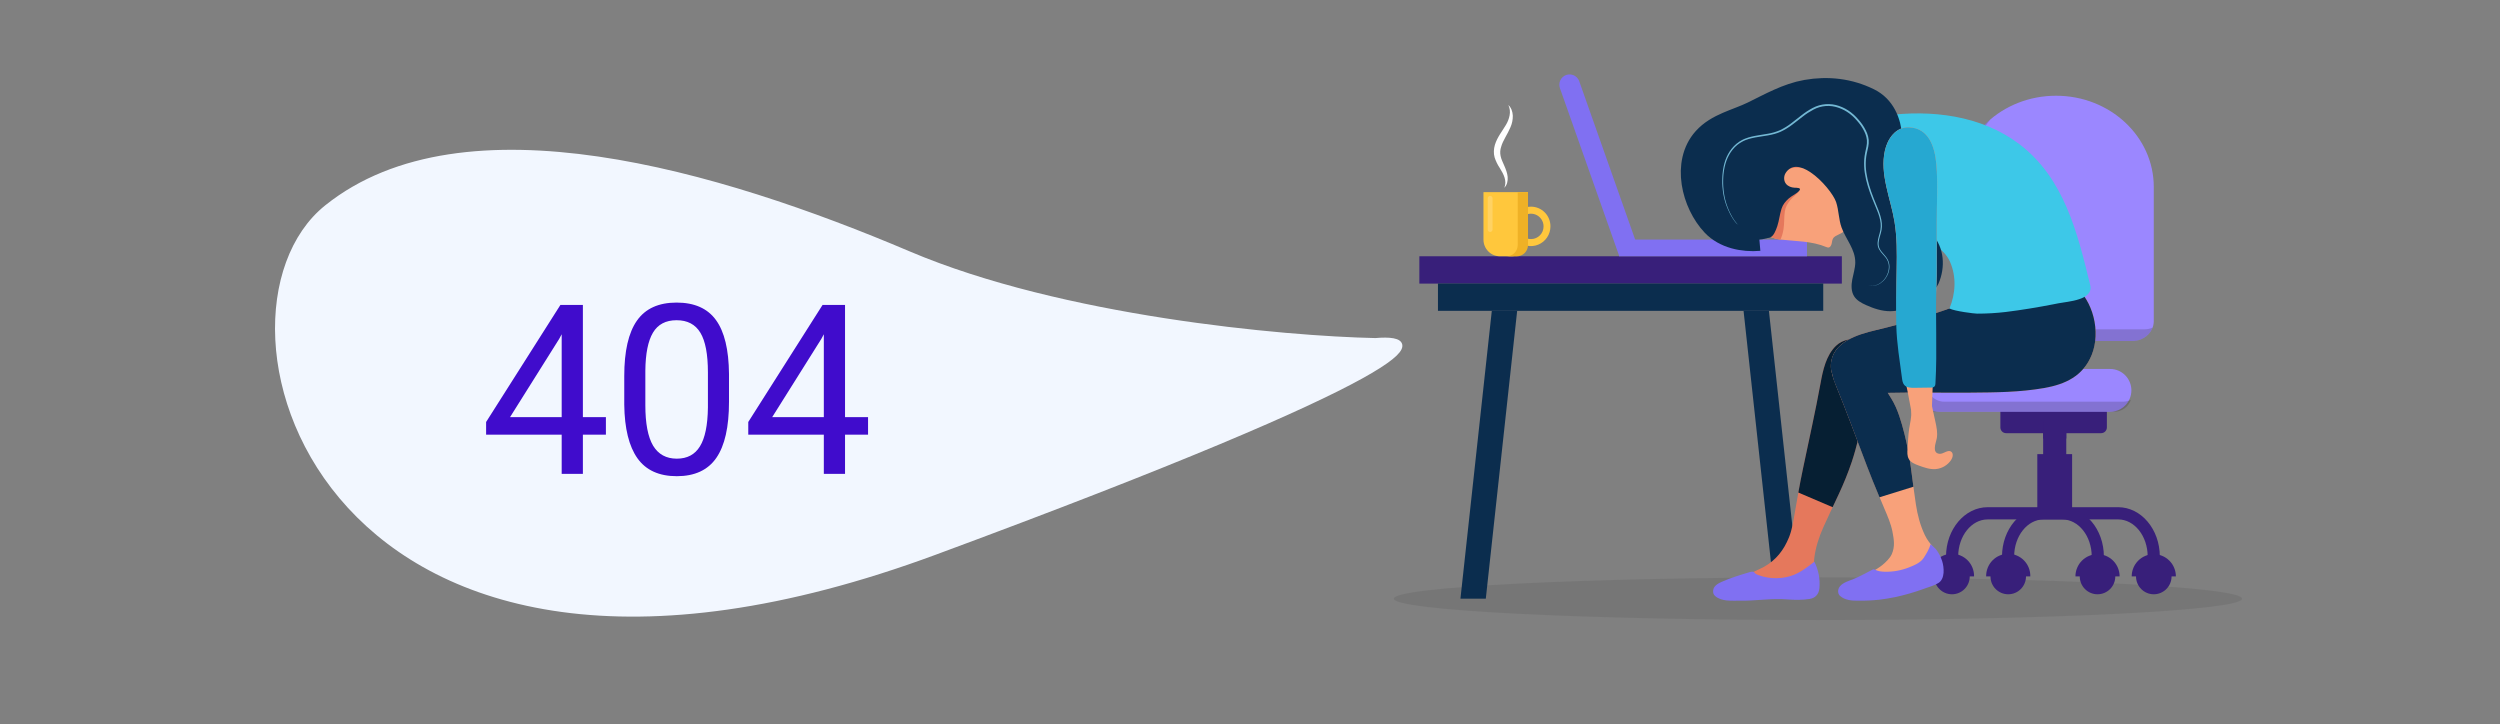 <svg width="504" height="146" viewBox="0 0 504 146" fill="none" xmlns="http://www.w3.org/2000/svg">
<rect x="0" y="0" width="504" height="146" fill="#808080" stroke="none"/>
<g clip-path="url(#clip0)">
<path opacity="0.1" d="M281 120.697C281 123.073 319.287 125 366.501 125C413.715 125 452 123.073 452 120.697C452 118.322 413.713 116.395 366.501 116.395C319.288 116.395 281 118.322 281 120.697Z" fill="#231F20"/>
<path d="M411.899 88.406H416.561V66.25H411.899V88.406Z" fill="#381F7A"/>
<path d="M404.433 87.328H423.587C424.228 87.328 424.747 86.806 424.747 86.162V79.865C424.747 79.221 424.228 78.698 423.587 78.698H404.433C403.793 78.698 403.273 79.221 403.273 79.865V86.162C403.273 86.806 403.793 87.328 404.433 87.328Z" fill="#381F7A"/>
<path d="M390.856 83.013H425.398C427.767 83.013 429.688 81.081 429.688 78.698V78.697C429.688 76.314 427.767 74.383 425.398 74.383H390.856C388.487 74.383 386.566 76.314 386.566 78.697V78.698C386.566 81.081 388.487 83.013 390.856 83.013Z" fill="#9B87FF"/>
<path opacity="0.2" d="M388.61 74.769C388.483 75.141 388.417 75.53 388.417 75.923V77.408C388.417 78.355 388.791 79.264 389.457 79.934C390.123 80.604 391.027 80.981 391.969 80.981H427.987C428.545 80.981 429.095 80.847 429.592 80.592C429.353 81.297 428.901 81.909 428.299 82.343C427.696 82.776 426.974 83.01 426.234 83.01H390.22C389.753 83.011 389.29 82.919 388.859 82.739C388.427 82.56 388.035 82.297 387.704 81.965C387.374 81.633 387.112 81.239 386.934 80.805C386.755 80.371 386.663 79.906 386.664 79.436V77.958C386.663 77.297 386.844 76.649 387.188 76.086C387.531 75.523 388.024 75.067 388.61 74.769Z" fill="#231F20"/>
<path d="M411.899 96.733H416.561V84.804H411.899V96.733Z" fill="#381F7A"/>
<path d="M410.723 103.481H417.737V91.552H410.723V103.481Z" fill="#381F7A"/>
<path d="M403.604 112.191H406.054C406.054 108.068 408.724 104.715 412 104.715H427.024C430.304 104.715 432.97 108.07 432.97 112.191H435.42C435.42 106.709 431.65 102.249 427.019 102.249H412.005C407.373 102.249 403.604 106.71 403.604 112.191Z" fill="#381F7A"/>
<path d="M392.319 112.191H394.77C394.77 108.068 397.44 104.715 400.716 104.715H415.744C419.026 104.715 421.69 108.07 421.69 112.191H424.142C424.142 106.709 420.371 102.249 415.739 102.249H400.721C396.089 102.249 392.319 106.71 392.319 112.191Z" fill="#381F7A"/>
<path d="M399.092 68.74H429.911C432.28 68.74 434.201 66.947 434.201 64.736V37.685C434.201 27.532 425.381 19.3 414.502 19.3C403.626 19.3 394.804 27.532 394.804 37.685V64.736C394.802 66.947 396.722 68.74 399.092 68.74Z" fill="#9B87FF"/>
<path d="M434.204 119.806C436.183 119.806 437.788 118.193 437.788 116.202C437.788 114.212 436.183 112.598 434.204 112.598C432.225 112.598 430.621 114.212 430.621 116.202C430.621 118.193 432.225 119.806 434.204 119.806Z" fill="#381F7A"/>
<path d="M438.658 116.204C438.658 115.016 438.189 113.877 437.353 113.037C436.518 112.197 435.385 111.725 434.204 111.725C433.023 111.725 431.89 112.197 431.055 113.037C430.22 113.877 429.75 115.016 429.75 116.204" fill="#381F7A"/>
<path d="M422.861 119.806C424.841 119.806 426.445 118.193 426.445 116.202C426.445 114.212 424.841 112.598 422.861 112.598C420.882 112.598 419.278 114.212 419.278 116.202C419.278 118.193 420.882 119.806 422.861 119.806Z" fill="#381F7A"/>
<path d="M427.315 116.204C427.315 115.016 426.846 113.877 426.011 113.037C425.175 112.197 424.043 111.725 422.861 111.725C421.68 111.725 420.547 112.197 419.712 113.037C418.877 113.877 418.408 115.016 418.408 116.204" fill="#381F7A"/>
<path d="M404.86 119.806C406.839 119.806 408.443 118.193 408.443 116.202C408.443 114.212 406.839 112.598 404.86 112.598C402.881 112.598 401.276 114.212 401.276 116.202C401.276 118.193 402.881 119.806 404.86 119.806Z" fill="#381F7A"/>
<path d="M409.313 116.204C409.324 115.609 409.217 115.018 408.998 114.465C408.779 113.912 408.453 113.409 408.038 112.984C407.623 112.56 407.129 112.223 406.583 111.993C406.038 111.762 405.452 111.644 404.86 111.644C404.269 111.644 403.683 111.762 403.138 111.993C402.592 112.223 402.097 112.56 401.683 112.984C401.268 113.409 400.942 113.912 400.723 114.465C400.504 115.018 400.397 115.609 400.407 116.204" fill="#381F7A"/>
<path d="M393.518 119.806C395.497 119.806 397.101 118.193 397.101 116.202C397.101 114.212 395.497 112.598 393.518 112.598C391.538 112.598 389.934 114.212 389.934 116.202C389.934 118.193 391.538 119.806 393.518 119.806Z" fill="#381F7A"/>
<path d="M397.971 116.204C397.982 115.609 397.875 115.018 397.656 114.465C397.437 113.912 397.11 113.409 396.696 112.984C396.281 112.56 395.787 112.223 395.241 111.993C394.695 111.762 394.11 111.644 393.518 111.644C392.927 111.644 392.341 111.762 391.795 111.993C391.25 112.223 390.755 112.56 390.341 112.984C389.926 113.409 389.6 113.912 389.381 114.465C389.162 115.018 389.055 115.609 389.065 116.204" fill="#381F7A"/>
<path opacity="0.2" d="M401.298 24.041C398.687 27.161 397.131 31.081 397.131 35.343V62.394C397.131 64.605 399.051 66.397 401.421 66.397H432.24C432.828 66.398 433.41 66.285 433.955 66.064C433.374 67.621 431.779 68.74 429.911 68.74H399.092C396.722 68.74 394.802 66.947 394.802 64.736V37.685C394.802 32.273 397.31 27.406 401.298 24.041Z" fill="#231F20"/>
<path d="M286.141 57.175L371.317 57.175V51.664L286.141 51.664V57.175Z" fill="#381F7A"/>
<path d="M289.891 62.662L367.566 62.662V57.151L289.891 57.151V62.662Z" fill="#0B2D4E"/>
<path d="M362.936 120.697H357.824L351.501 62.662H356.613L362.936 120.697Z" fill="#0B2D4E"/>
<path d="M294.425 120.697H299.537L305.86 62.662H300.748L294.425 120.697Z" fill="#0B2D4E"/>
<path d="M361.013 120.274C361.529 120.464 362.052 120.655 362.601 120.695C363.906 120.788 365.176 119.363 365.553 118.262C366.278 116.153 365.485 114.634 365.764 112.467C366.042 110.3 366.695 108.305 367.582 106.301C368.581 104.044 369.671 101.838 370.707 99.591C371.698 97.481 372.569 95.316 373.318 93.107C374.365 89.951 375.058 86.675 375.825 83.447C376.614 80.116 376.938 76.69 376.787 73.269C376.72 71.757 376.479 70.09 375.337 69.116C373.863 67.868 371.489 68.399 370.104 69.745C368.138 71.657 367.494 74.661 367.024 77.257C365.975 83.004 364.686 88.699 363.495 94.417C362.863 97.455 362.311 100.509 361.796 103.569C361.535 105.125 361.252 106.861 360.669 108.306C359.622 110.901 358.058 112.908 355.605 114.286C354.299 115.015 352.531 115.488 351.553 116.692C351.481 116.772 351.437 116.872 351.425 116.979C351.413 117.085 351.435 117.193 351.487 117.286C351.554 117.368 351.638 117.435 351.732 117.481C353.105 118.266 354.607 118.798 356.166 119.051C356.891 119.17 357.7 119.111 358.395 119.315C359.279 119.569 360.147 119.954 361.013 120.274Z" fill="#E5785C"/>
<path d="M369.457 102.25C369.876 101.366 370.296 100.481 370.707 99.591C371.698 97.481 372.569 95.316 373.318 93.107C374.365 89.951 375.058 86.675 375.825 83.447C376.614 80.116 376.938 76.69 376.787 73.269C376.72 71.757 376.479 70.09 375.337 69.116C373.863 67.868 371.489 68.399 370.104 69.745C368.138 71.657 367.494 74.661 367.024 77.257C365.975 83.004 364.686 88.699 363.495 94.417C363.157 96.039 362.84 97.665 362.544 99.297" fill="#061F33"/>
<path d="M412.137 56.453C406.668 56.773 401.405 59.033 396.329 60.968C390.394 63.234 384.316 65.103 378.135 66.562C374.509 67.421 369.333 68.962 369.107 73.527C368.889 77.895 374.01 79.451 377.615 79.295C384.191 79.003 390.773 79.207 397.352 79.149C402.261 79.108 407.203 79.075 412.056 78.23C416.34 77.485 419.967 75.821 421.694 71.521C423.543 66.918 422.025 60.566 418.08 57.485C417.148 56.755 415.931 56.496 414.745 56.439C413.876 56.397 413.005 56.402 412.137 56.453V56.453Z" fill="#F8A17A"/>
<path d="M390.998 112.849C390.467 110.683 388.982 109.84 388.047 107.868C387.112 105.897 386.581 103.865 386.244 101.696C385.866 99.257 385.589 96.81 385.247 94.358C384.941 92.044 384.505 89.748 383.941 87.483C383.328 85.085 382.591 82.435 381.283 80.336C379.72 77.823 378.13 75.325 376.552 72.819C376.117 72.137 375.682 71.444 375.076 70.916C373.133 69.227 370.547 70.394 369.655 72.582C368.91 74.405 369.391 75.905 370.09 77.621C372.312 83.017 374.296 88.505 376.39 93.956C377.499 96.852 378.684 99.72 379.904 102.57C380.525 104.019 381.224 105.633 381.515 107.164C381.821 108.768 382.073 110.18 381.37 111.744C381.009 112.542 380.166 113.348 379.495 113.902C379.077 114.231 378.637 114.531 378.178 114.801L375.053 116.733C374.721 116.919 374.416 117.149 374.145 117.417C374.011 117.552 373.905 117.713 373.834 117.89C373.764 118.068 373.73 118.258 373.734 118.448C373.771 118.931 374.142 119.335 374.574 119.548C375.218 119.865 375.842 119.86 376.518 119.706L388.265 117.025C388.8 116.902 389.344 116.777 389.825 116.512C390.974 115.874 391.277 113.981 390.998 112.849Z" fill="#F8A17A"/>
<path d="M385.744 98.126C385.58 96.871 385.422 95.616 385.247 94.358C384.941 92.044 384.505 89.748 383.941 87.483C383.328 85.085 382.591 82.435 381.283 80.336C381.048 79.957 380.809 79.581 380.571 79.202C386.165 79.069 391.761 79.202 397.355 79.155C402.264 79.114 407.206 79.081 412.057 78.236C416.343 77.491 419.97 75.827 421.697 71.527C423.546 66.924 422.028 60.572 418.083 57.49C417.151 56.761 415.934 56.502 414.747 56.445C413.874 56.402 412.999 56.407 412.127 56.459C406.658 56.779 401.395 59.039 396.319 60.973C390.383 63.239 384.305 65.109 378.124 66.568C374.499 67.427 369.323 68.967 369.097 73.532C369.06 74.147 369.146 74.763 369.349 75.344C369.509 76.127 369.752 76.89 370.074 77.621C372.296 83.017 374.28 88.505 376.374 93.956C377.183 96.069 378.033 98.166 378.908 100.252" fill="#0B2D4E"/>
<path d="M391.532 113.093C391.255 112.236 390.833 111.433 390.286 110.72C390.202 110.609 389.216 109.686 389.212 109.699C388.922 110.72 388.389 111.566 387.832 112.451C387.206 113.446 385.892 113.98 384.846 114.389C383.301 115 381.651 115.298 379.991 115.265C379.306 115.247 378.605 115.168 378 114.846C377.931 114.801 377.853 114.772 377.772 114.76C377.678 114.762 377.586 114.789 377.507 114.839C376.28 115.461 375.067 116.138 373.804 116.682C372.828 117.101 371.555 117.372 370.881 118.269C370.476 118.807 370.432 119.658 370.93 120.111C371.878 120.986 373.234 121.1 374.46 121.099C375.916 121.119 377.372 121.056 378.821 120.909C380.894 120.658 382.943 120.238 384.948 119.653C385.964 119.361 386.969 119.033 387.963 118.667C388.866 118.339 389.931 118.05 390.755 117.551C392.143 116.717 391.95 114.421 391.532 113.093Z" fill="#8070F2"/>
<path d="M365.77 113.239C363.935 114.656 362.365 115.921 360.017 116.372C358.807 116.605 357.567 116.625 356.351 116.43C355.73 116.329 355.121 116.169 354.531 115.953C354.288 115.876 354.061 115.759 353.858 115.606C353.688 115.46 353.658 115.297 353.394 115.256C353.157 115.237 352.92 115.271 352.697 115.355C350.785 115.925 348.864 116.497 347.042 117.325C346.532 117.557 346.013 117.826 345.675 118.273C345.271 118.812 345.229 119.662 345.725 120.115C347.04 121.317 349.06 121.071 350.685 121.1C353.875 121.16 357.111 120.584 360.288 120.84C361.802 120.961 363.3 120.986 364.826 120.747C366.002 120.559 366.681 119.77 366.791 118.596C366.963 116.749 366.609 114.891 365.77 113.239V113.239Z" fill="#8070F2"/>
<path d="M364.283 48.297H326.452V51.668H364.283V48.297Z" fill="#8070F2"/>
<path d="M330.347 50.277L318.376 16.384C318.285 16.127 318.145 15.89 317.963 15.687C317.781 15.485 317.561 15.32 317.316 15.203C317.071 15.085 316.805 15.018 316.534 15.004C316.263 14.99 315.992 15.03 315.736 15.121V15.121C315.22 15.306 314.798 15.689 314.562 16.187C314.327 16.685 314.298 17.256 314.482 17.776L326.454 51.668L330.347 50.277Z" fill="#8070F2"/>
<path d="M385.052 35.431C385.269 36.969 385.358 38.524 385.317 40.078C385.237 43.086 385.242 47.456 381.127 45.115C379.757 44.335 378.721 43.085 377.486 42.102C375.292 40.35 372.52 39.497 369.727 39.714C366.934 39.93 364.325 41.2 362.424 43.269C361.063 44.727 360.315 45.866 358.624 46.967C354.555 49.617 348.343 48.36 345.572 44.142C343.453 40.934 342.013 36.813 342.526 32.912C342.999 29.323 345.669 25.872 348.574 23.879C350.768 22.374 353.281 21.412 355.812 20.599C362.603 18.412 369.891 17.57 376.421 21.102C377.96 21.907 379.347 22.975 380.521 24.259C381.873 25.778 382.823 27.623 383.548 29.53C384.266 31.434 384.771 33.413 385.052 35.431V35.431Z" fill="#0B2D4E"/>
<path d="M375.962 37.408C374.815 38.187 373.767 39.275 372.85 40.05C372.626 40.263 372.365 40.434 372.081 40.556C371.133 40.896 370.153 40.056 369.268 39.444C368.453 38.882 367.548 38.47 366.82 37.767C366.092 37.064 365.565 35.935 365.856 34.962C365.948 34.659 365.88 34.825 366.108 34.636C366.913 33.965 367.748 33.259 368.549 32.518C371.568 33.414 374.382 35.044 375.962 37.408Z" fill="#E5785C"/>
<path d="M362.955 31.65C361.236 31.458 359.581 31.504 358.178 31.786C352.12 33.011 349.821 40.156 353.492 45.058C354.748 46.736 356.838 48.058 358.895 48.292C362.034 48.649 365.237 48.567 368.203 49.811C368.304 49.86 368.413 49.892 368.524 49.908C368.94 49.937 369.212 49.47 369.278 49.05C369.423 48.153 369.514 47.838 370.36 47.437C371.527 46.907 372.59 46.169 373.495 45.258C374.097 44.621 374.55 43.857 374.818 43.02C375.086 42.184 375.163 41.298 375.044 40.427C374.283 35.184 368.321 32.254 362.955 31.65Z" fill="#F8A17A"/>
<path d="M358.938 48.299H358.894C356.837 48.066 354.747 46.743 353.491 45.066C349.82 40.162 352.119 33.017 358.177 31.793C359.58 31.51 361.235 31.465 362.954 31.657C364.252 31.804 365.533 32.077 366.778 32.473C366.189 33.044 365.455 33.442 364.656 33.622C363.97 33.775 363.266 33.83 362.565 33.785C361.345 33.727 360.027 34.067 359.479 35.342C359.164 36.071 359.324 37.01 359.928 37.529C360.408 37.938 361.11 38.069 361.722 37.99C362.012 37.954 363.173 37.712 362.777 38.396C362.32 39.178 361.492 39.618 360.936 40.314C360.381 41.009 359.956 41.704 359.823 42.623C359.651 43.8 359.743 45.006 359.56 46.183C359.452 46.914 359.243 47.626 358.938 48.299V48.299Z" fill="#E5785C"/>
<path d="M414.003 61.337C414.347 61.271 414.689 61.202 415.033 61.135C416.856 60.771 422.129 60.533 421.384 57.466C418.818 46.926 416.134 35.88 407.055 29.025C399.383 23.236 389.303 22.065 380.015 23.311C378.166 23.56 376.343 24.04 374.693 24.931C370.743 27.063 368.287 31.144 366.025 35.037L378.281 41.565C381.239 43.14 384.237 44.736 386.788 46.944C388.874 48.75 391.941 50.081 393.111 52.75C394.453 55.813 394.248 59.168 393.011 62.191C394.051 62.742 398.045 63.231 398.577 63.23C400.507 63.234 402.435 63.123 404.352 62.896C407.588 62.495 410.813 61.958 414.003 61.337Z" fill="#3DC8E8"/>
<path d="M380.169 24.467C379.637 23.441 378.876 22.552 377.946 21.871C375.992 20.402 373.508 19.508 371.104 19.17C365.981 18.448 358.559 21.066 355.136 25.037C351.955 28.726 349.93 35.247 350.474 40.114C350.574 40.861 350.756 41.595 351.016 42.302C351.479 43.662 352.047 45.003 352.861 46.193C353.006 46.406 353.164 46.607 353.316 46.816C353.429 46.998 353.551 47.174 353.682 47.344C354.031 47.735 354.582 47.888 355.08 47.983C355.26 48.02 355.444 48.035 355.628 48.026C355.812 48.016 355.982 47.956 356.163 47.928C356.429 47.886 356.743 47.898 356.997 47.783C357.558 47.53 357.995 46.53 358.311 45.567C358.682 44.435 358.788 43.234 359.148 42.097C359.429 41.214 359.948 40.608 360.623 40.003C361.297 39.398 362.173 39.11 362.75 38.415C363.256 37.805 362.063 37.852 361.777 37.84C361.161 37.818 360.489 37.573 360.082 37.09C359.57 36.482 359.564 35.531 359.993 34.86C361.153 33.061 363.071 33.459 364.94 34.694C367.35 36.288 369.677 39.275 370.161 40.745C370.716 42.411 370.666 44.239 371.267 45.887C372.13 48.249 374.04 50.262 374.023 52.905C374.014 54.072 373.633 55.198 373.417 56.344C373.201 57.49 373.172 58.754 373.797 59.736C374.332 60.578 375.256 61.075 376.162 61.487C377.73 62.196 379.406 62.756 381.125 62.741C383.155 62.724 385.068 61.894 386.76 60.809C388.163 59.909 390.106 58.767 390.786 57.208C392.237 53.886 391.996 49.915 389.481 47.144C387.658 45.138 384.996 44.386 383.466 42.122C382.012 39.973 381.153 37.473 380.978 34.879C380.859 33.011 381.1 31.141 381.123 29.27C381.148 27.489 380.891 25.873 380.169 24.467Z" fill="#0B2D4E"/>
<path d="M352.112 46.708C351.722 46.497 351.352 46.25 351.007 45.971C350.666 45.685 350.348 45.373 350.057 45.036L349.844 44.778C349.807 44.736 349.775 44.691 349.742 44.645L349.642 44.511L349.543 44.377L349.449 44.239L349.356 44.1C349.324 44.053 349.292 44.008 349.263 43.954L349.089 43.67C349.03 43.575 348.978 43.476 348.923 43.378L348.841 43.232L348.765 43.086C348.714 42.987 348.66 42.888 348.62 42.787C348.424 42.388 348.25 41.975 348.09 41.559L347.976 41.244C347.936 41.139 347.905 41.033 347.868 40.926C347.796 40.715 347.739 40.498 347.678 40.283L347.657 40.201L347.638 40.12L347.599 39.958L347.559 39.794C347.548 39.739 347.533 39.685 347.525 39.63L347.459 39.301C347.449 39.246 347.436 39.191 347.427 39.137L347.401 38.97L347.349 38.639L347.309 38.305C347.278 38.084 347.262 37.868 347.242 37.639C347.23 37.526 347.227 37.414 347.222 37.303L347.204 36.968V36.633C347.204 36.52 347.204 36.408 347.204 36.297C347.204 36.072 347.204 35.848 347.226 35.625C347.226 35.514 347.237 35.401 347.246 35.289L347.277 34.955C347.355 34.061 347.536 33.179 347.818 32.327C348.114 31.471 348.553 30.671 349.114 29.961C349.397 29.607 349.714 29.282 350.061 28.99C350.408 28.697 350.787 28.444 351.191 28.236L351.336 28.16L351.49 28.087C351.54 28.064 351.593 28.04 351.645 28.02L351.801 27.954C352.012 27.871 352.223 27.795 352.438 27.728C352.867 27.598 353.303 27.491 353.743 27.406C354.613 27.234 355.498 27.125 356.362 26.968C357.223 26.831 358.063 26.586 358.863 26.239C359.651 25.862 360.398 25.402 361.09 24.868C361.796 24.342 362.48 23.777 363.187 23.235C363.891 22.676 364.644 22.184 365.438 21.765C366.245 21.334 367.131 21.075 368.042 21.005C368.952 20.934 369.867 21.053 370.73 21.355C371.59 21.645 372.397 22.075 373.12 22.627C373.301 22.764 373.475 22.909 373.645 23.064L373.771 23.178L373.894 23.296C373.976 23.375 374.054 23.453 374.134 23.534C374.449 23.855 374.747 24.193 375.029 24.544C375.604 25.247 376.071 26.034 376.411 26.878C376.579 27.308 376.687 27.761 376.731 28.221C376.751 28.453 376.751 28.686 376.731 28.919C376.713 29.147 376.682 29.373 376.638 29.598C376.556 30.044 376.444 30.473 376.348 30.911C376.259 31.339 376.198 31.773 376.164 32.209C376.101 33.085 376.134 33.965 376.263 34.834C376.393 35.707 376.587 36.569 376.843 37.413C377.091 38.26 377.387 39.094 377.713 39.921C377.872 40.336 378.039 40.747 378.207 41.157C378.376 41.567 378.547 41.979 378.706 42.398C378.866 42.816 379.012 43.241 379.131 43.675C379.254 44.111 379.337 44.558 379.379 45.009C379.421 45.463 379.402 45.921 379.323 46.371C379.233 46.81 379.12 47.245 378.983 47.672C378.922 47.885 378.864 48.098 378.817 48.311C378.77 48.523 378.738 48.737 378.722 48.954C378.71 49.168 378.724 49.382 378.763 49.593C378.807 49.801 378.88 50.002 378.979 50.191C379.382 50.956 380.139 51.503 380.563 52.32C380.776 52.726 380.895 53.174 380.912 53.633C380.922 53.859 380.91 54.086 380.876 54.309C380.861 54.422 380.835 54.531 380.811 54.642C380.806 54.67 380.799 54.697 380.79 54.724L380.767 54.805L380.744 54.886C380.735 54.913 380.728 54.941 380.718 54.967C380.679 55.072 380.644 55.18 380.596 55.282C380.574 55.333 380.554 55.386 380.528 55.428L380.452 55.574C380.428 55.624 380.399 55.672 380.371 55.72L380.286 55.866L380.191 56.011L380.145 56.081L380.094 56.149L379.993 56.281L379.882 56.41L379.829 56.472C379.81 56.494 379.79 56.513 379.771 56.534L379.653 56.653C379.493 56.809 379.319 56.95 379.134 57.076C378.766 57.33 378.35 57.506 377.912 57.594C377.474 57.674 377.023 57.655 376.593 57.539C377.023 57.646 377.472 57.655 377.906 57.565C378.336 57.469 378.743 57.287 379.101 57.028C379.28 56.901 379.449 56.759 379.604 56.604L379.717 56.484L379.772 56.423L379.826 56.36L379.93 56.232L380.028 56.099L380.077 56.033L380.122 55.963L380.21 55.825C380.238 55.777 380.264 55.729 380.291 55.679C380.32 55.632 380.345 55.583 380.368 55.533L380.441 55.387C380.464 55.338 380.483 55.287 380.505 55.241C380.548 55.141 380.58 55.036 380.616 54.932C380.626 54.907 380.634 54.88 380.64 54.853L380.661 54.773L380.683 54.694C380.691 54.668 380.697 54.641 380.702 54.614C380.722 54.508 380.747 54.4 380.758 54.292C380.791 54.07 380.803 53.845 380.793 53.621C380.769 53.186 380.649 52.761 380.441 52.378L380.361 52.233L380.273 52.096C380.21 52.007 380.145 51.919 380.077 51.834C379.932 51.662 379.787 51.499 379.642 51.333C379.326 51.01 379.05 50.651 378.819 50.262C378.708 50.059 378.626 49.841 378.576 49.615C378.532 49.388 378.514 49.157 378.524 48.926C378.538 48.698 378.569 48.471 378.615 48.248C378.661 48.028 378.718 47.81 378.777 47.594C378.906 47.173 379.013 46.745 379.096 46.312C379.166 45.883 379.179 45.447 379.136 45.014C379.088 44.58 379.004 44.15 378.882 43.73C378.763 43.308 378.615 42.892 378.447 42.481C378.279 42.07 378.112 41.661 377.941 41.252C377.769 40.842 377.598 40.429 377.434 40.015C377.105 39.185 376.799 38.345 376.54 37.487C376.276 36.628 376.076 35.751 375.941 34.862C375.804 33.969 375.766 33.065 375.826 32.164C375.859 31.712 375.92 31.263 376.009 30.819C376.099 30.381 376.209 29.944 376.286 29.518C376.37 29.098 376.397 28.668 376.366 28.24C376.323 27.814 376.222 27.396 376.065 26.998C375.738 26.19 375.289 25.437 374.736 24.766C374.462 24.425 374.172 24.098 373.865 23.786C373.789 23.707 373.71 23.63 373.632 23.554L373.514 23.443L373.394 23.334C373.232 23.188 373.065 23.051 372.892 22.921C372.202 22.395 371.431 21.986 370.61 21.711C369.795 21.423 368.93 21.308 368.068 21.374C367.207 21.439 366.369 21.683 365.606 22.09C364.832 22.498 364.097 22.977 363.411 23.52C362.709 24.056 362.026 24.622 361.305 25.151C360.589 25.697 359.819 26.165 359.006 26.548C358.8 26.64 358.59 26.724 358.377 26.802C358.164 26.877 357.942 26.948 357.733 27.003C357.298 27.123 356.863 27.215 356.428 27.295C355.558 27.451 354.671 27.558 353.809 27.721C353.379 27.8 352.953 27.901 352.534 28.024C352.326 28.087 352.12 28.159 351.917 28.236L351.772 28.297C351.722 28.319 351.672 28.339 351.627 28.363L351.482 28.43L351.337 28.501C350.558 28.897 349.871 29.455 349.323 30.139C348.775 30.822 348.344 31.591 348.047 32.416C347.757 33.248 347.566 34.111 347.475 34.987L347.44 35.315C347.432 35.426 347.426 35.536 347.417 35.647C347.4 35.867 347.396 36.084 347.388 36.309C347.388 36.418 347.388 36.529 347.388 36.64V36.971L347.401 37.302C347.401 37.413 347.401 37.524 347.417 37.634C347.435 37.855 347.446 38.072 347.472 38.295L347.509 38.625L347.555 38.953L347.58 39.118C347.58 39.172 347.599 39.226 347.607 39.281L347.667 39.606C347.675 39.662 347.688 39.716 347.7 39.77L347.736 39.932L347.771 40.093L347.79 40.174L347.81 40.254C347.867 40.468 347.919 40.683 347.989 40.893C348.022 40.998 348.052 41.104 348.089 41.209L348.199 41.523C348.351 41.938 348.517 42.35 348.704 42.751C348.749 42.852 348.801 42.949 348.849 43.043L348.923 43.188L349.001 43.334C349.055 43.431 349.104 43.53 349.16 43.626L349.329 43.918C349.56 44.295 349.816 44.657 350.096 45C350.378 45.341 350.687 45.659 351.021 45.949C351.361 46.235 351.726 46.489 352.112 46.708V46.708Z" fill="#73B8D4"/>
<path d="M380.749 32.985C380.93 31.201 381.112 29.406 380.987 27.616C380.772 24.553 379.564 21.667 376.723 20.259C372.776 18.303 368.506 17.822 364.193 18.579C360.348 19.255 356.917 21.223 353.45 22.917C350.143 24.53 346.262 25.264 343.711 28.109C339.461 32.851 341.491 40.967 345.482 45.19C347.741 47.583 351.402 48.362 354.671 48.077" stroke="#0B2D4E" stroke-width="5" stroke-miterlimit="10"/>
<path d="M382.342 60.141C382.395 64.407 382.632 68.657 383.3 72.895C383.619 74.937 384.182 76.948 384.582 78.978C384.846 80.3 385.097 81.624 385.334 82.951C385.438 83.535 385.542 84.131 385.789 84.672C386.109 85.373 386.668 85.941 387.465 85.966C388.201 85.988 389.396 85.392 389.477 84.554C389.516 84.152 389.413 83.689 389.431 83.269C389.696 76.852 389.899 70.435 390.121 64.017C390.121 61.77 390.306 59.521 390.394 57.275C390.481 55.029 390.44 52.772 390.446 50.523C390.446 48.646 390.446 46.769 390.446 44.892C390.436 41.026 390.704 36.998 390.36 33.078C390.061 29.683 388.884 25.786 384.793 25.666C382.171 25.589 380.53 27.985 380.007 30.316C378.913 35.129 381.167 40.012 381.933 44.705C382.442 47.815 382.423 50.977 382.368 54.113C382.332 56.127 382.316 58.142 382.342 60.141Z" fill="#F8A17A"/>
<path d="M382.265 60.141C382.246 61.983 382.246 63.826 382.295 65.67C382.391 69.29 382.977 72.691 383.444 76.258C383.506 76.725 383.579 77.22 383.879 77.581C384.353 78.165 385.203 78.194 385.947 78.182L389.209 78.137C389.499 78.137 389.821 78.112 390.009 77.893C390.154 77.726 390.173 77.487 390.186 77.265C390.576 70.598 390.137 63.93 390.395 57.275C390.482 55.029 390.441 52.772 390.447 50.523C390.447 48.646 390.447 46.769 390.447 44.892C390.437 41.026 390.705 36.998 390.362 33.078C390.063 29.683 388.885 25.786 384.794 25.666C382.172 25.589 380.532 27.985 380.008 30.316C378.915 35.129 381.169 40.012 381.934 44.705C382.443 47.815 382.424 50.977 382.369 54.113C382.332 56.124 382.287 58.132 382.265 60.141Z" fill="#26A8D1"/>
<path d="M390.418 88.532C390.436 88.456 390.452 88.386 390.462 88.322C390.65 87.222 390.411 86.099 390.172 85.009C389.915 83.837 389.659 82.664 389.403 81.492C389.355 81.27 387.12 81.564 386.948 81.6C386.429 81.686 385.946 81.919 385.555 82.272C385.465 82.351 385.394 82.451 385.35 82.564C385.321 82.669 385.311 82.778 385.321 82.887C385.36 84.143 385.083 85.236 384.885 86.458C384.68 87.77 384.666 89.109 384.561 90.434C384.504 91.15 384.458 91.917 384.819 92.537C385.229 93.244 386.054 93.572 386.82 93.849C387.918 94.251 389.056 94.657 390.221 94.57C390.846 94.518 391.452 94.325 391.993 94.006C392.534 93.687 392.998 93.251 393.349 92.728C393.694 92.207 393.86 91.387 393.339 91.045C392.636 90.582 391.781 91.603 390.946 91.482C389.513 91.294 390.19 89.5 390.418 88.532Z" fill="#F8A17A"/>
<path d="M303.248 37.853C303.58 37.162 303.521 36.434 303.31 35.775C303.1 35.116 302.749 34.519 302.359 33.879C301.916 33.222 301.566 32.506 301.319 31.752C301.07 30.921 301.141 29.991 301.37 29.201C301.866 27.597 302.882 26.41 303.583 25.198C303.947 24.607 304.202 23.954 304.334 23.271C304.48 22.564 304.393 21.829 304.085 21.177C304.665 21.684 304.943 22.51 304.981 23.308C304.999 24.115 304.838 24.916 304.51 25.653C303.902 27.111 302.991 28.299 302.636 29.581C302.427 30.182 302.388 30.83 302.523 31.452C302.642 32.082 302.969 32.718 303.265 33.409C303.561 34.1 303.877 34.868 303.944 35.663C304.011 36.458 303.832 37.337 303.248 37.853Z" fill="white"/>
<path d="M299.068 38.737H308.045V48.314C308.045 49.203 307.694 50.056 307.068 50.686C306.443 51.315 305.594 51.668 304.71 51.668H302.404C301.519 51.668 300.671 51.315 300.045 50.686C299.42 50.056 299.068 49.203 299.068 48.314V38.737Z" fill="#FFC73C"/>
<path d="M308.673 41.661C307.888 41.65 307.118 41.873 306.46 42.303C305.802 42.733 305.286 43.35 304.978 44.076C304.67 44.802 304.583 45.603 304.729 46.379C304.875 47.154 305.248 47.868 305.798 48.43C306.349 48.992 307.054 49.377 307.823 49.535C308.592 49.693 309.39 49.618 310.116 49.318C310.842 49.019 311.463 48.509 311.9 47.853C312.337 47.198 312.57 46.426 312.57 45.637C312.577 44.59 312.171 43.583 311.44 42.838C310.709 42.092 309.714 41.669 308.673 41.661V41.661ZM308.673 48.197C308.168 48.204 307.672 48.061 307.249 47.784C306.825 47.507 306.493 47.11 306.295 46.643C306.096 46.176 306.041 45.66 306.135 45.161C306.229 44.662 306.468 44.202 306.823 43.841C307.177 43.479 307.631 43.231 308.126 43.13C308.62 43.028 309.134 43.077 309.601 43.269C310.069 43.462 310.468 43.791 310.749 44.212C311.031 44.634 311.181 45.131 311.18 45.639C311.183 45.972 311.12 46.303 310.995 46.612C310.871 46.922 310.687 47.203 310.454 47.441C310.221 47.678 309.944 47.868 309.638 47.998C309.333 48.128 309.005 48.196 308.673 48.198V48.197Z" fill="#FFC73C"/>
<path opacity="0.2" d="M300.412 46.766C300.284 46.766 300.16 46.714 300.07 46.623C299.979 46.531 299.928 46.407 299.928 46.278V39.98C299.928 39.85 299.979 39.726 300.07 39.635C300.16 39.543 300.284 39.492 300.412 39.491V39.491C300.541 39.492 300.664 39.543 300.755 39.635C300.846 39.726 300.898 39.85 300.898 39.98V46.272C300.899 46.336 300.886 46.4 300.862 46.46C300.838 46.52 300.802 46.575 300.757 46.62C300.712 46.666 300.658 46.703 300.599 46.728C300.54 46.753 300.476 46.766 300.412 46.766V46.766Z" fill="white"/>
<path d="M305.973 38.744V49.391C305.973 49.998 305.733 50.579 305.307 51.008C304.88 51.436 304.302 51.677 303.699 51.677H305.773C306.376 51.677 306.954 51.436 307.38 51.008C307.806 50.579 308.046 49.998 308.046 49.391V38.744H305.973Z" fill="#EFB126"/>
</g>
<path d="M183.245 51.162C213.992 64.221 258.743 68.266 277.276 68.655C288.901 67.632 287.43 74.735 188.543 111.336C64.933 157.087 38.233 63.93 65.88 41.787C93.528 19.645 144.811 34.838 183.245 51.162Z" fill="#F2F7FF" stroke="#F2F7FF"/>
<path d="M117.509 84.092H122.15V87.624H117.509V95.532H113.235V87.624H98V85.074L112.982 61.468H117.509V84.092ZM102.825 84.092H113.235V67.387L112.729 68.323L102.825 84.092Z" fill="#400CCC"/>
<path d="M146.967 81.003C146.967 86.072 146.116 89.839 144.416 92.303C142.716 94.768 140.058 96 136.443 96C132.873 96 130.231 94.799 128.515 92.397C126.799 89.98 125.911 86.377 125.85 81.588V75.809C125.85 70.803 126.7 67.083 128.4 64.65C130.101 62.217 132.766 61 136.397 61C139.997 61 142.647 62.178 144.347 64.533C146.047 66.872 146.921 70.491 146.967 75.388V81.003ZM142.716 75.084C142.716 71.419 142.21 68.752 141.199 67.083C140.188 65.398 138.587 64.556 136.397 64.556C134.221 64.556 132.636 65.391 131.64 67.059C130.644 68.728 130.131 71.294 130.101 74.757V81.682C130.101 85.363 130.621 88.084 131.663 89.847C132.72 91.594 134.313 92.467 136.443 92.467C138.541 92.467 140.096 91.641 141.107 89.987C142.133 88.334 142.67 85.729 142.716 82.173V75.084Z" fill="#400CCC"/>
<path d="M170.358 84.092H175V87.624H170.358V95.532H166.084V87.624H150.85V85.074L165.832 61.468H170.358V84.092ZM155.675 84.092H166.084V67.387L165.579 68.323L155.675 84.092Z" fill="#400CCC"/>
<defs>
<clipPath id="clip0">
<rect width="171" height="110" fill="white" transform="translate(281 15)"/>
</clipPath>
</defs>
</svg>
